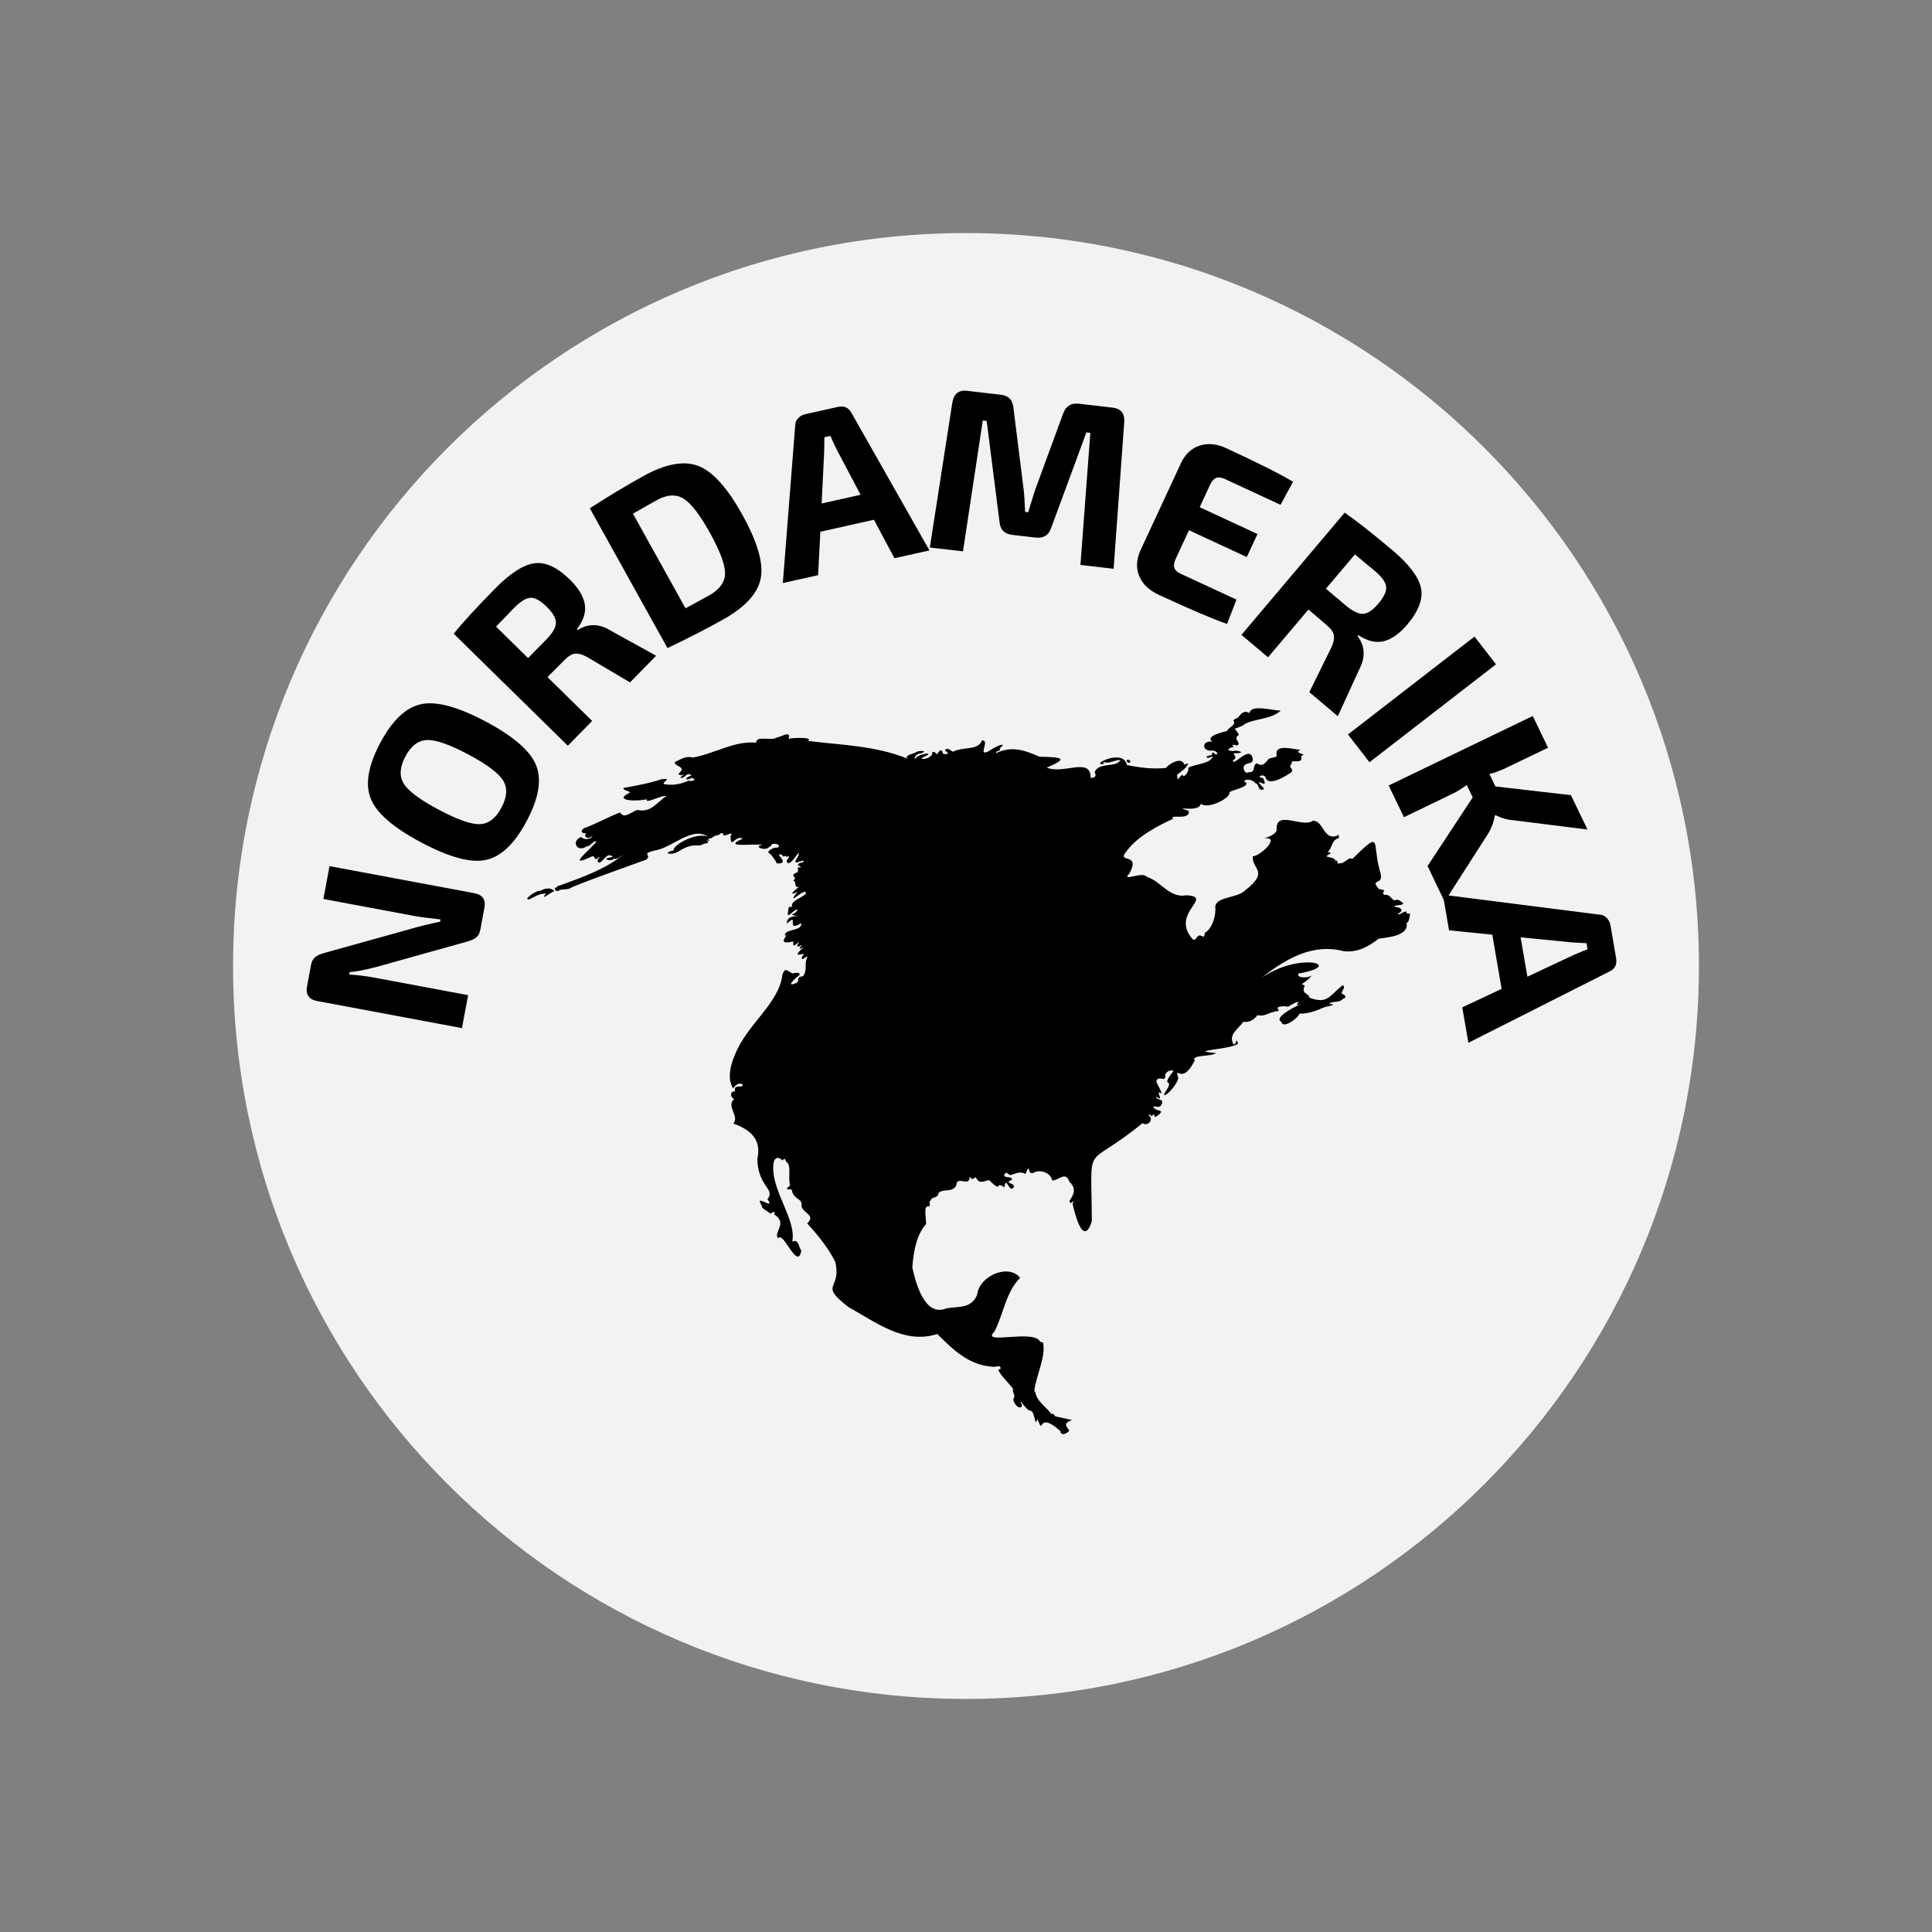 <svg xmlns="http://www.w3.org/2000/svg" xmlns:xlink="http://www.w3.org/1999/xlink" width="500" zoomAndPan="magnify" viewBox="0 0 375 375" height="500" preserveAspectRatio="xMidYMid meet" version="1.0"><rect x="0" y="0" width="375" height="375" fill="#808080" stroke="none"/><defs><g/><clipPath id="ffdfa33324"><path d="M 45.238 45.238 L 329.762 45.238 L 329.762 329.762 L 45.238 329.762 Z M 45.238 45.238 " clip-rule="nonzero"/></clipPath><clipPath id="8181f80c97"><path d="M 187.5 45.238 C 108.93 45.238 45.238 108.93 45.238 187.5 C 45.238 266.07 108.93 329.762 187.5 329.762 C 266.07 329.762 329.762 266.07 329.762 187.5 C 329.762 108.93 266.07 45.238 187.5 45.238 Z M 187.5 45.238 " clip-rule="nonzero"/></clipPath><clipPath id="b01d177673"><path d="M 102 137 L 273.766 137 L 273.766 279 L 102 279 Z M 102 137 " clip-rule="nonzero"/></clipPath></defs><g clip-path="url(#ffdfa33324)"><g clip-path="url(#8181f80c97)"><path fill="#f2f2f0" d="M 45.238 45.238 L 329.762 45.238 L 329.762 329.762 L 45.238 329.762 Z M 45.238 45.238 " fill-opacity="1" fill-rule="nonzero"/></g></g><g clip-path="url(#b01d177673)"><path fill="#000000" d="M 244.691 137.48 C 244.703 137.48 244.703 137.48 244.691 137.48 Z M 205.086 274.969 C 204.641 275.031 204.492 274.074 204.141 274.531 C 203.117 273.129 201.16 271.934 200.965 270.188 C 200.789 269.945 200.789 270.328 200.77 269.789 C 201.207 266.809 203.062 263.172 202.441 260.535 C 202.609 260.668 201.82 260.406 201.895 260.434 C 200.75 257.891 190.188 261.176 193.012 258.484 C 194.84 254.914 195.184 250.883 198.004 248.027 C 195.793 245.207 190.039 247.609 189.668 251.332 C 188.414 254.051 186.309 253.5 183.691 253.957 C 179.578 255.637 177.816 249.398 177.082 246.023 C 177.297 242.719 178.012 239.48 179.773 237.566 C 179.734 236.434 179.254 233.891 180.164 234.18 C 180.906 233.996 180.043 233.047 180.672 233.047 C 180.711 232.176 182.02 232.703 182.133 231.648 C 182.902 230.578 184.777 231.617 185.613 230.105 C 185.742 227.973 188.145 230.617 188.238 228.363 C 188.832 229.262 188.777 228.703 189.418 228.512 C 190.004 229.977 191.117 229.188 191.961 229.059 C 194.855 231.824 192.918 229.012 194.977 230.477 C 195.266 228 195.766 231.48 196.695 230.562 C 197.391 229.559 194.531 229.734 196.426 228.992 C 196.5 228.148 194.781 228.836 194.941 227.98 C 195.293 227.352 195.59 227.75 196 228.102 C 197.133 227.859 197.891 227.23 199.051 227.859 C 200.102 225.254 199.273 228.406 200.703 227.582 C 201.875 226.969 203.898 227.543 204.242 229.133 C 205.512 229.133 206.859 227.211 207.594 229.418 C 208.938 230.645 208.465 231.824 207.602 233.047 C 207.602 234.32 208.836 232.297 208.188 233.68 C 208.641 235.684 210.191 241.855 211.816 237.383 C 211.816 237.383 211.926 236.863 211.918 236.891 C 211.863 220.742 210.273 227.441 221.758 218.004 C 222.906 218.785 223.984 217.113 222.992 216.547 C 223.047 215.77 223.613 217.254 223.781 216.289 C 224.125 216.188 223.871 216.91 224.449 216.723 C 226.723 215.062 224.059 215.98 223.871 214.766 C 224.438 214.656 225.227 215.305 225.57 214.078 C 225.777 213.199 224.477 213.598 224.363 212.871 C 225.887 213.754 224.734 212.527 224.93 211.98 C 226.297 213.004 224.402 210.293 224.449 209.84 C 224.895 208.641 226.027 210.031 226.195 209.004 C 225.953 208.148 227.16 207.555 227.789 207.844 C 227.324 208.484 226.648 209.234 226.527 210.023 C 227.605 210.375 226.129 211.785 225.887 212.52 C 226.426 212.883 228.562 210.34 228.711 209.262 C 227.883 206.516 229.32 210.656 231.641 206.32 C 231.625 206.348 231.91 205.855 231.902 205.922 C 231.066 204.641 235.059 205.18 236.043 204.398 C 230.148 203.898 238.621 203.777 240.285 202.609 C 239.902 200.93 240.051 203.074 239.395 202.645 C 238.41 200.754 240.285 199.789 241.371 198.301 C 241.352 198.312 241.695 198.375 241.695 198.375 C 242.816 198.312 243.422 197.848 244.098 197.039 C 245.492 197.395 246.207 196.512 247.301 196.43 C 247.523 196.059 248.621 196.633 247.961 195.676 C 247.969 195.27 249.824 195.223 249.973 195.445 C 250.422 195.047 252.879 193.867 251.746 194.867 C 251.664 195.305 252.277 194.832 252.414 194.926 C 251.328 195.379 247.117 197.531 248.703 198.332 C 248.945 199.77 251.859 197.766 252.238 196.734 C 253.426 196.828 255.246 196.324 256.461 195.742 C 257.113 195.453 257.883 195.285 258.543 195.148 C 259.266 194.637 257.398 195.176 258.281 194.645 C 259.023 194.312 260.055 194.629 260.648 193.875 C 261.539 193.664 261.105 193.039 260.453 192.891 C 260.203 192.418 261.41 191.594 260.602 191.242 C 257.949 193.336 257.699 194.961 254.125 193.645 C 254.262 192.863 252.609 193.023 253.148 191.574 C 253.457 191.074 252.805 191.223 252.668 191.027 C 253.203 190.691 254.375 189.812 254.57 189.328 C 254.004 189.895 251.516 189.887 252.055 188.957 C 262.145 187.203 250.477 184.168 242.965 191.371 C 247.812 187.285 253.797 182.785 260.809 184.625 C 263.406 184.938 265.633 183.77 267.547 182.219 C 269.227 181.906 273.328 181.746 273.039 179.277 C 273.078 178.992 272.816 179.141 273.234 179.047 C 273.652 178.359 273.559 177.895 273.68 177.578 C 273.766 177.191 273.012 177.395 272.957 177.246 C 273.145 177.07 272.789 176.586 272.789 177.059 C 272.52 176.699 271.5 177.887 271.359 177.34 C 272.809 176.652 271.609 176.02 270.703 176.02 C 270.359 175.512 272.559 175.91 272.316 175.258 C 271.742 174.879 271.434 174.414 270.664 174.77 C 269.875 174.379 269.746 173.488 268.621 173.699 C 268.641 173.711 268.418 173.207 268.41 173.238 C 269.172 172.754 268.047 172.598 267.637 172.57 C 265.707 170.238 268.855 172.195 267.844 169.105 C 266.254 163.484 268.41 160.895 262.449 166.75 C 261.836 166.102 260.957 167.824 259.832 167.547 C 259.414 168.168 259.859 166.703 259.23 167.113 C 259.07 166.043 256.223 166.684 258.246 165.672 C 258.336 165.211 257.281 165.582 257.922 165.145 C 258.598 164.402 258.504 162.973 259.898 162.676 C 259.852 162.547 259.832 161.461 259.648 162.176 C 256.805 163.27 257.027 159.344 254.84 159.289 C 252.891 160.82 247.461 157.016 247.812 161.117 C 247.516 162.062 246.18 162.445 245.359 162.742 C 248.637 162.305 244.75 166.102 243.152 166.219 C 242.996 168.82 246.477 169.098 241.621 172.867 C 240.051 174.379 236.273 173.969 235.875 175.91 C 236.078 177.59 235.375 180.133 233.887 181.059 C 233.547 182.516 233.73 181.457 232.691 181.59 C 232.172 181.785 232.051 182.824 231.445 182.238 C 227.047 177.172 235.801 174.102 230.27 173.773 C 226.984 174.398 225.312 170.992 222.574 170.191 C 221.812 169.031 217.496 171.297 219.203 169.57 C 221.582 165.191 216.438 167.824 218.738 165.125 C 220.902 162.184 225.227 160.059 227.707 158.926 C 226.715 157.906 231.074 159.391 230.734 157.395 C 227.113 156.141 232.645 157.961 233.082 156.004 C 234.41 157.199 238.977 154.871 238.641 153.766 C 239.281 153.266 243.309 152.578 241.445 151.641 C 242.012 150.992 243.328 151.492 243.664 152.012 C 244.617 152.273 243.902 153.562 245.285 153.238 C 245.434 152.855 244.656 152.457 244.434 152.031 C 244.109 151.223 246.086 153.125 245.297 151.355 C 245.176 151.027 245.324 151.168 245.094 151 C 243.531 150.832 245.465 150.016 245.66 150.965 C 246.234 152.738 249.695 150.602 250.762 149.805 C 251.031 149.051 249.898 148.977 250.746 148.199 C 250.289 147.113 253.141 148.652 252.535 146.688 C 254.188 146.391 250.754 146.195 252.445 145.555 C 251.219 145.48 247.387 144.281 247.785 146.52 C 248.156 147.059 246.512 147.02 246.195 147.355 C 245.352 148.422 244.953 148.773 243.949 148.152 C 242.91 148.672 243.961 149.941 242.289 149.906 C 241.648 150.387 240.961 148.793 241.676 148.484 C 242.02 147.938 243.43 148.43 243.113 147.066 C 242.41 144.605 239.141 149.172 239.328 147.52 C 240.629 147.047 238.613 146.016 240.023 146.211 C 242.066 146.121 239.914 145.48 239.336 145.785 C 237.594 145.664 238.762 145.117 239.496 144.941 C 238.734 144.367 239.734 144.59 240.125 144.691 C 241.156 144.199 239.098 143.363 240.469 142.668 C 239.719 140.902 238.891 141.887 241.23 140.828 C 242.742 139.465 246.68 139.781 248.609 137.914 C 247.051 137.945 242.773 136.645 242.559 138.371 C 241.203 137.824 240.953 138.547 240.172 139.418 C 239.887 139.328 239.625 139.668 239.375 139.816 C 240.125 140.773 238.25 141.211 238.242 141.859 C 237.535 142.055 233.852 142.836 235.301 143.957 C 233.184 143.66 233.203 145.973 235.336 145.676 C 236.738 145.812 236.367 147.066 235.477 146.027 C 235.254 146.047 235.207 146.398 235.227 146.566 C 233.453 146.723 234.223 147.539 235.375 146.742 C 235.141 148.309 231.828 148.246 230.594 149.062 C 230.984 149.488 229.75 151.262 229.535 150.379 C 228.785 150.648 228.531 152.141 228.484 150.387 C 229.172 149.766 230.258 149.199 230.629 148.18 C 230.258 148.199 230.203 148.375 229.852 148.367 C 229.367 146.816 226.918 148.227 226.305 149.062 C 223.445 149.348 220.957 148.93 218.723 148.496 C 218.035 145.07 211.312 148.738 214.258 148.262 C 214.199 148.133 214.172 148.004 214.164 147.875 C 215.277 148.395 216.344 147.418 217.488 147.539 C 216.531 149.078 213.227 147.863 212.457 149.906 C 212.91 150.555 212.492 151.074 211.684 150.965 C 211.77 146.871 206.414 150.352 203.172 148.996 C 207.621 147.121 206.059 146.973 201.746 146.879 C 198.828 145.57 196.332 144.754 193.398 146.164 C 193.047 145.719 194.422 145.867 194.039 145.246 C 195.961 143.66 192.621 145.184 192.082 145.711 C 189.473 147.141 192.312 143.707 190.613 143.688 C 189.871 145.777 186.809 144.875 185.008 145.906 C 184.469 145.777 183.969 144.895 183.383 145.629 C 183.711 145.973 184.574 146.391 183.395 146.371 C 182.492 146.277 183.336 145.629 182.438 145.645 C 181.344 147.176 182.133 145.887 180.953 145.934 C 181.195 146.879 179.363 147.621 178.809 147.16 C 181.715 145.914 179.531 146.102 177.953 146.871 C 177.398 148.023 177.191 146.371 178.77 146.223 C 180.441 145.637 178.129 145.637 177.711 146.047 C 177.805 146.164 175.133 146.676 176.227 147.289 C 170 144.719 163.188 144.617 156.828 143.816 C 158.062 142.965 153.188 143.223 153.051 143.43 C 153.617 141.73 151.953 142.898 150.758 143.16 C 149.719 143.902 146.758 142.668 146.758 144.152 C 142.355 143.773 138.664 146.332 134.449 147.039 C 133.012 146.648 132.09 147.457 130.977 147.902 C 130.809 148.727 132.945 148.754 132.129 149.738 C 132.305 149.496 131.664 150.332 131.719 150.062 C 131.73 151.168 133.789 149.516 132.008 150.918 C 132.918 151.391 133.344 149.516 134.215 150.574 C 132.973 150.77 132.75 151.816 134.246 150.992 C 135.496 151.281 134.227 151.801 133.707 151.504 C 132.266 152.141 130.707 152.551 128.871 152.188 C 128.48 151.727 130.633 151.047 128.434 151.234 C 126.336 151.965 123.375 152.523 121.008 152.941 C 120.824 153.516 122.984 153.598 122 153.98 C 118.836 155.605 124.535 155.539 125.52 155.102 C 125.102 156.215 128.5 154.23 129.336 154.527 C 127.625 155.566 126.418 157.852 123.711 157.199 C 122.438 157.656 121.09 159.027 120.359 157.691 C 117.891 158.656 116.34 159.574 113.859 160.57 C 112.801 160.793 112.441 161.84 113.738 161.711 C 113.387 162.258 113.621 162.703 114.398 162.602 C 116.023 161.766 113.953 163.668 112.793 162.453 C 110.734 163.289 112.098 165.59 113.887 164.254 C 114.379 164.512 115.105 163.113 115.781 163.336 C 114.688 164.84 109.75 168.613 114.695 166.332 C 115.586 165.699 115.254 167.5 116.227 166.359 C 116.617 166.219 115.984 166.871 115.969 167.008 C 116.367 168.422 117.48 165.805 118.371 166.008 C 120.191 166.547 116.719 166.312 118 166.934 C 118.215 167.039 119.141 166.934 119.133 166.656 C 119.781 166.953 120.582 166.07 121.055 165.82 C 117.656 168.672 112.848 170.352 108.441 171.945 C 108.57 171.855 108.145 172.012 108.16 172.004 C 108.188 172.262 107.863 172.328 107.66 172.309 C 107.688 172.625 107.816 172.883 108.078 172.996 C 107.938 172.93 108.516 172.883 108.395 172.941 C 108.422 172.93 108.691 172.719 108.637 172.719 C 109.387 172.605 110.406 172.707 111.039 172.195 C 115.234 170.473 120.488 168.672 125.391 166.871 C 126.754 165.84 123.949 165.773 127.57 164.969 C 130.309 164.496 134.523 160.309 137.371 162.414 C 135.273 161.516 131.227 163.715 130.809 164.754 C 130.625 164.848 130.82 164.988 130.867 165.051 C 128.379 165.508 130.133 166.137 131.59 165.328 C 133.25 164.309 134.059 163.992 135.926 164.105 C 136.695 163.547 138.039 163.883 137.121 162.973 C 137.668 163.27 138.012 163.492 137.41 162.785 C 138.172 162.926 138.57 162.055 139.434 162.109 C 140 161.703 140.211 161.367 140.48 162.191 C 140.891 162.25 142.562 161.254 141.801 162.223 C 141.828 165.125 142.59 161.961 144.195 162.777 C 139.664 164.707 146.969 163.648 148 164.02 C 145.969 164.234 148.695 165.375 149.348 164.328 C 149.336 164.328 149.719 164.16 149.699 164.18 C 149.605 163.383 152.02 163.891 150.914 164.539 C 150.293 164.383 149.355 164.941 149.078 165.387 C 149.867 166.035 150.32 166.676 150.777 167.586 C 152.25 167.695 152.195 167.047 151.27 166.117 C 151.121 165.477 151.871 165.953 152.039 166.258 C 152.297 166.211 152.68 165.934 152.633 166.332 C 153.727 165.969 152.875 166.609 152.68 167.094 C 153.16 169.031 155.629 163.902 154.953 166.129 C 153.746 168.02 154.648 167.289 155.926 167.055 C 156.309 167.352 155.445 167.453 155.25 167.527 C 154.238 167.91 155.594 168.113 155.406 168.422 C 154.164 168.039 155.566 169.293 154.387 169.441 C 154.406 169.434 154.172 169.609 154.184 169.598 C 153.441 170.211 154.879 170.102 153.969 170.953 C 154.785 171.203 153.914 172.094 155.027 172.242 C 154.172 172.746 152.855 174.117 154.766 173.098 C 152.242 176.477 156.566 171.844 156.43 173.469 C 155.586 174.324 153.348 174.852 153.754 176.059 C 152.734 175.723 153.113 176.91 152.883 177.328 C 152.938 178.367 154.32 176.152 154.805 176.633 C 154.191 177.766 152.633 177.293 155.062 177.914 C 153.969 177.645 152.68 178.055 152.727 179.27 C 155.285 176.949 152.324 181.133 155.512 179.184 C 155.789 180.82 152.094 180.227 152.371 181.625 C 153.578 180.91 150.184 183.695 153.977 182.723 C 153.828 184.363 154.535 183.027 155.137 182.871 C 154.312 183.938 154.879 183.883 155.723 183.379 C 154.07 185.117 156.984 183.129 155.371 184.418 C 153.523 186.352 157.031 184.336 155.688 185.617 C 155.379 187.062 156.836 185.043 156.672 185.914 C 156.031 186.961 156.801 188.254 155.863 189.488 C 155.02 189.59 154.852 189.754 154.945 190.406 C 154.973 190.312 154.59 190.793 154.676 190.738 C 152.242 191.836 154.367 189.82 155.195 189.246 C 155.332 188.531 154.023 188.949 153.738 188.91 C 152.727 188.363 152.41 187.77 151.879 189.105 C 151.25 194.812 144.945 198.812 142.645 204.754 C 141.855 206.516 141.066 209.316 142.293 211.258 C 142.672 210.738 143.461 209.902 144.215 210.57 C 144.035 211.312 142.254 210.34 142.691 211.871 C 141.715 211.695 141.613 212.91 142.504 213.309 C 140.871 214.656 143.574 216.688 142.355 218.078 C 145.539 219.258 147.891 221.039 146.996 224.957 C 147.129 230.457 150.57 230.691 148.965 232.77 C 150.684 235.184 146.145 231.406 147.879 234.031 C 147.758 234.652 148.992 234.969 149.457 235.543 C 149.949 235.516 150.48 234.691 150.285 235.723 C 153.039 237.438 149.922 239.359 151.074 240.359 C 151.992 238.785 154.84 246.793 155.527 242.754 C 154.988 242.023 155.035 240.406 153.785 240.992 C 154.59 236.762 149.867 231.305 150.09 226.441 C 150.078 224.984 150.766 224.168 151.898 225.242 C 152.438 224.527 152.391 225.27 152.68 225.586 C 153.645 226.098 152.91 228.668 153.355 230.078 C 151.703 231.535 153.902 230.254 153.754 231.32 C 154.359 233.02 155.844 232.574 155.574 234.207 C 156.113 235.617 158.332 235.887 156.672 237.445 C 158.629 239.629 160.645 241.996 162.109 244.891 C 163.465 250.496 158.723 249.094 164.68 253.688 C 170.027 256.676 175.57 260.992 181.926 258.93 C 185.137 262.125 188.184 265.094 192.934 265.297 C 193.484 265.305 194.348 264.832 194.18 265.789 C 192.703 265.391 196 268.676 196.621 269.52 C 196.445 270.438 197.234 270.688 196.695 271.57 C 196.629 272.406 198.012 273.891 198.395 272.797 C 197.492 270.578 198.977 273.742 200.047 273.836 C 200.918 273.965 200.852 277.391 201.363 275.383 C 202.727 279.098 201.141 273.539 205.801 277.762 C 205.977 278.883 207.148 278.18 207.562 277.688 C 206.637 276.453 206.609 276.285 208.066 275.617 Z M 218.945 147.465 C 218.406 147.457 218.75 147.996 219.102 148.039 C 219.668 148.113 219.344 147.473 218.945 147.465 Z M 105.758 173.719 C 104.902 174.887 107.168 172.977 107.621 172.984 C 107.262 172.449 106.082 172.16 104.93 172.902 C 104.086 172.707 101.266 174.844 102.77 174.562 C 104.504 173.625 104.84 173.488 106 173.43 C 106.008 173.414 105.672 173.793 105.758 173.719 Z M 105.758 173.719 " fill-opacity="1" fill-rule="nonzero"/></g><g fill="#000000" fill-opacity="1"><g transform="translate(89.085, 202.662)"><g><path d="M -25.125 -34.547 L 2.969 -29.297 C 4.582 -28.992 5.238 -28.047 4.938 -26.453 L 4.156 -22.25 C 4.031 -21.562 3.773 -21.055 3.391 -20.734 C 3.016 -20.422 2.438 -20.148 1.656 -19.922 L -16.109 -14.953 C -18.453 -14.359 -20.148 -14.035 -21.203 -13.984 L -21.297 -13.5 C -19.773 -13.426 -18.129 -13.223 -16.359 -12.891 L 1.781 -9.5 L 0.578 -3.109 L -27.516 -8.359 C -29.129 -8.66 -29.785 -9.617 -29.484 -11.234 L -28.719 -15.344 C -28.594 -16.02 -28.336 -16.52 -27.953 -16.844 C -27.578 -17.176 -27 -17.453 -26.219 -17.672 L -8.984 -22.469 C -7.367 -22.938 -5.594 -23.367 -3.656 -23.766 L -3.578 -24.203 C -5.91 -24.453 -7.641 -24.68 -8.766 -24.891 L -26.312 -28.172 Z M -25.125 -34.547 "/></g></g></g><g fill="#000000" fill-opacity="1"><g transform="translate(94.506, 172.671)"><g><path d="M -22.547 -17.656 C -23.66 -20.445 -23.051 -24.039 -20.719 -28.438 C -18.383 -32.832 -15.742 -35.348 -12.797 -35.984 C -9.859 -36.629 -5.672 -35.508 -0.234 -32.625 C 5.191 -29.738 8.457 -26.898 9.562 -24.109 C 10.676 -21.316 10.066 -17.723 7.734 -13.328 C 5.398 -8.93 2.766 -6.41 -0.172 -5.766 C -3.109 -5.129 -7.289 -6.254 -12.719 -9.141 C -18.156 -12.023 -21.43 -14.863 -22.547 -17.656 Z M -11.641 -29.031 C -13.336 -28.969 -14.734 -27.898 -15.828 -25.828 C -16.93 -23.754 -17.031 -21.992 -16.125 -20.547 C -15.227 -19.109 -12.961 -17.426 -9.328 -15.5 C -5.703 -13.57 -3.039 -12.641 -1.344 -12.703 C 0.344 -12.773 1.734 -13.848 2.828 -15.922 C 3.93 -17.992 4.035 -19.75 3.141 -21.188 C 2.242 -22.633 -0.016 -24.32 -3.641 -26.25 C -7.273 -28.176 -9.941 -29.102 -11.641 -29.031 Z M -11.641 -29.031 "/></g></g></g><g fill="#000000" fill-opacity="1"><g transform="translate(107.999, 146.998)"><g><path d="M 19.359 -19.719 L 14.281 -14.547 L 5.859 -19.531 C 4.941 -20.008 4.176 -20.203 3.562 -20.109 C 2.945 -20.023 2.316 -19.648 1.672 -18.984 L -1.734 -15.578 L 6.938 -7.062 L 2.219 -2.25 L -19.938 -24 C -18.176 -26.176 -15.508 -29.082 -11.938 -32.719 C -9.02 -35.695 -6.484 -37.344 -4.328 -37.656 C -2.172 -37.977 0.145 -36.922 2.625 -34.484 C 4.258 -32.891 5.219 -31.312 5.5 -29.75 C 5.781 -28.195 5.27 -26.566 3.969 -24.859 L 4.125 -24.703 C 6.176 -26.016 8.32 -25.973 10.562 -24.578 Z M -5.5 -19.266 L -2.031 -22.797 C -0.77 -24.078 -0.125 -25.172 -0.094 -26.078 C -0.07 -26.984 -0.672 -28.035 -1.891 -29.234 C -3.109 -30.43 -4.156 -31.008 -5.031 -30.969 C -5.914 -30.926 -7 -30.25 -8.281 -28.938 L -11.719 -25.375 Z M -5.5 -19.266 "/></g></g></g><g fill="#000000" fill-opacity="1"><g transform="translate(126.793, 127.323)"><g><path d="M 2.766 -1.531 L -12.312 -28.672 C -8.727 -30.973 -5.289 -33.039 -2 -34.875 C 2.332 -37.281 5.898 -37.957 8.703 -36.906 C 11.504 -35.852 14.375 -32.676 17.312 -27.375 C 20.258 -22.082 21.441 -17.969 20.859 -15.031 C 20.273 -12.102 17.816 -9.438 13.484 -7.031 C 10.191 -5.195 6.617 -3.363 2.766 -1.531 Z M -3.938 -27.625 L 6.266 -9.25 C 6.711 -9.5 7.445 -9.898 8.469 -10.453 C 9.488 -11.004 10.285 -11.441 10.859 -11.766 C 12.879 -12.891 13.906 -14.297 13.938 -15.984 C 13.969 -17.68 12.992 -20.312 11.016 -23.875 C 9.035 -27.445 7.312 -29.676 5.844 -30.562 C 4.375 -31.445 2.629 -31.328 0.609 -30.203 Z M -3.938 -27.625 "/></g></g></g><g fill="#000000" fill-opacity="1"><g transform="translate(151.902, 113.177)"><g><path d="M 17.734 -12.297 L 7.328 -9.969 L 6.891 -1.531 L 0.047 -0.016 L 2.438 -30.5 C 2.438 -31.062 2.617 -31.551 2.984 -31.969 C 3.359 -32.383 3.828 -32.656 4.391 -32.781 L 10.703 -34.188 C 11.961 -34.469 12.867 -34.051 13.422 -32.938 L 28.5 -6.344 L 21.703 -4.828 Z M 15.141 -17.141 L 10.531 -25.859 C 9.852 -27.242 9.438 -28.148 9.281 -28.578 L 8.109 -28.312 C 8.109 -28 8.102 -27.504 8.094 -26.828 C 8.082 -26.148 8.07 -25.645 8.062 -25.312 L 7.578 -15.453 Z M 15.141 -17.141 "/></g></g></g><g fill="#000000" fill-opacity="1"><g transform="translate(177.931, 105.981)"><g><path d="M 31.453 -27.625 L 38.016 -26.859 C 39.66 -26.672 40.414 -25.723 40.281 -24.016 L 38.219 4.422 L 31.781 3.672 L 33.703 -21.969 L 32.938 -22.047 L 26.094 -3.5 C 25.613 -2.082 24.598 -1.461 23.047 -1.641 L 18.578 -2.156 C 17.035 -2.332 16.203 -3.172 16.078 -4.672 L 13.578 -24.281 L 12.828 -24.375 L 8.984 1.031 L 2.547 0.297 L 6.922 -27.875 C 7.211 -29.562 8.16 -30.312 9.766 -30.125 L 16.359 -29.359 C 17.816 -29.191 18.617 -28.363 18.766 -26.875 L 20.75 -11.047 C 20.875 -10.035 20.973 -8.562 21.047 -6.625 L 21.641 -6.562 C 21.691 -6.695 21.875 -7.289 22.188 -8.344 C 22.508 -9.406 22.766 -10.223 22.953 -10.797 L 28.438 -25.75 C 28.957 -27.164 29.961 -27.789 31.453 -27.625 Z M 31.453 -27.625 "/></g></g></g><g fill="#000000" fill-opacity="1"><g transform="translate(216.155, 111.23)"><g><path d="M 23.844 5.156 L 22.016 9.875 C 19.328 8.957 14.906 7.07 8.75 4.219 C 6.875 3.344 5.613 2.133 4.969 0.594 C 4.332 -0.938 4.406 -2.586 5.188 -4.359 L 13.109 -21.422 C 13.941 -23.141 15.148 -24.25 16.734 -24.75 C 18.328 -25.258 20.062 -25.078 21.938 -24.203 C 28.094 -21.348 32.391 -19.188 34.828 -17.719 L 32.391 -13.25 L 21.562 -18.266 C 20.883 -18.578 20.32 -18.641 19.875 -18.453 C 19.426 -18.266 19.031 -17.805 18.688 -17.078 L 16.703 -12.781 L 27.922 -7.578 L 25.844 -3.109 L 14.625 -8.312 L 12.094 -2.859 C 11.738 -2.109 11.633 -1.5 11.781 -1.031 C 11.926 -0.562 12.336 -0.172 13.016 0.141 Z M 23.844 5.156 "/></g></g></g><g fill="#000000" fill-opacity="1"><g transform="translate(238.562, 121.193)"><g><path d="M 21.109 17.828 L 15.578 13.156 L 19.906 4.375 C 20.32 3.426 20.461 2.648 20.328 2.047 C 20.191 1.441 19.77 0.844 19.062 0.25 L 15.406 -2.891 L 7.562 6.391 L 2.406 2.031 L 22.438 -21.688 C 24.738 -20.094 27.844 -17.648 31.75 -14.359 C 34.926 -11.672 36.754 -9.266 37.234 -7.141 C 37.711 -5.016 36.828 -2.617 34.578 0.047 C 33.109 1.785 31.609 2.852 30.078 3.25 C 28.555 3.645 26.891 3.258 25.078 2.094 L 24.938 2.266 C 26.395 4.211 26.508 6.359 25.281 8.703 Z M 18.797 -6.922 L 22.578 -3.734 C 23.953 -2.566 25.094 -2.004 26 -2.047 C 26.906 -2.086 27.906 -2.758 29 -4.062 C 30.102 -5.375 30.598 -6.469 30.484 -7.344 C 30.379 -8.219 29.629 -9.242 28.234 -10.422 L 24.422 -13.578 Z M 18.797 -6.922 "/></g></g></g><g fill="#000000" fill-opacity="1"><g transform="translate(259.703, 140.058)"><g><path d="M 6.109 7.891 L 1.938 2.5 L 26.5 -16.5 L 30.672 -11.109 Z M 6.109 7.891 "/></g></g></g><g fill="#000000" fill-opacity="1"><g transform="translate(268.163, 149.618)"><g><path d="M 17.688 5.156 L 16.531 2.75 C 15.531 3.477 14.68 4.008 13.984 4.344 L 4.344 9 L 1.375 2.844 L 29.344 -10.641 L 32.312 -4.484 L 24.406 -0.688 C 23.219 -0.102 22.062 0.332 20.938 0.625 L 22.094 3.031 L 36.75 4.719 L 39.969 11.391 L 25.344 9.562 C 24.312 9.488 23.242 9.172 22.141 8.609 L 21.969 8.703 C 21.758 9.984 21.32 11.16 20.656 12.234 L 12.234 25.375 L 8.922 18.484 Z M 17.688 5.156 "/></g></g></g><g fill="#000000" fill-opacity="1"><g transform="translate(280.057, 173.622)"><g><path d="M 11.406 18.312 L 9.594 7.797 L 1.203 6.953 L 0.016 0.047 L 30.359 3.906 C 30.91 3.926 31.383 4.129 31.781 4.516 C 32.176 4.91 32.426 5.391 32.531 5.953 L 33.625 12.328 C 33.844 13.609 33.391 14.492 32.266 14.984 L 4.953 28.781 L 3.766 21.906 Z M 16.406 15.953 L 25.328 11.766 C 26.742 11.148 27.664 10.773 28.094 10.641 L 27.891 9.453 C 27.578 9.441 27.082 9.414 26.406 9.375 C 25.727 9.332 25.223 9.301 24.891 9.281 L 15.094 8.312 Z M 16.406 15.953 "/></g></g></g></svg>
